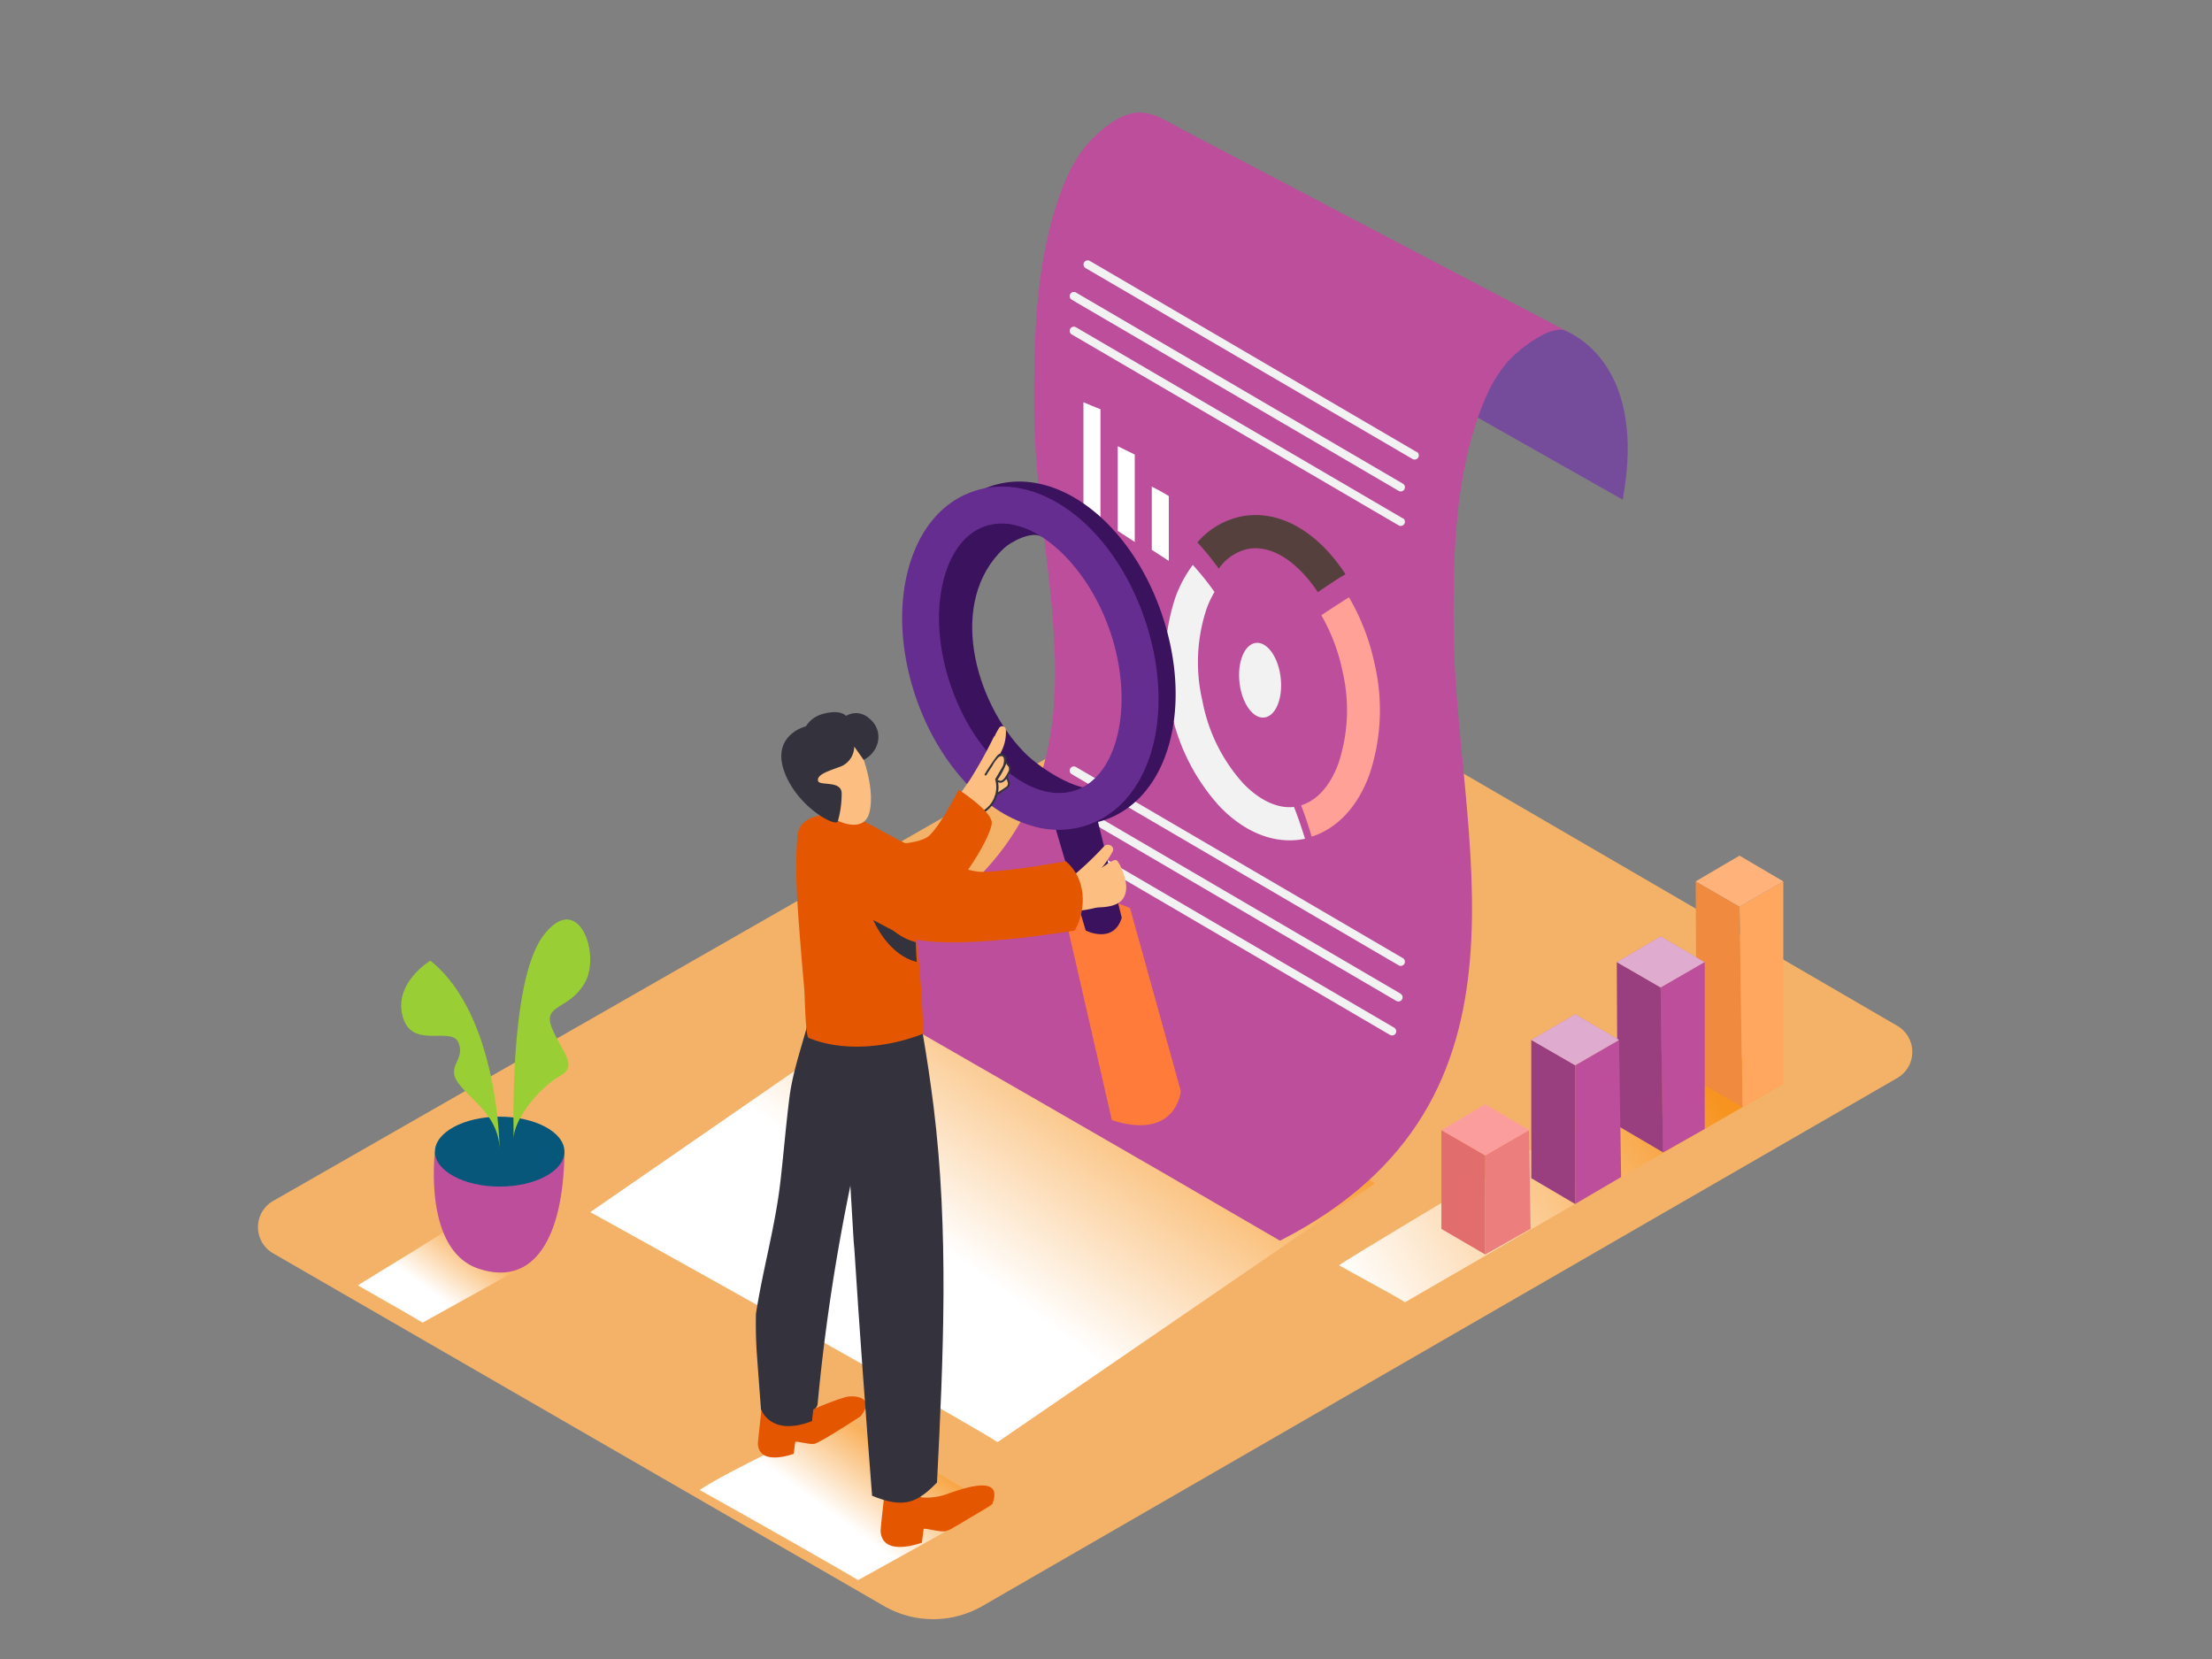 <svg xmlns="http://www.w3.org/2000/svg" xmlns:xlink="http://www.w3.org/1999/xlink" viewBox="0 0 400 300"><rect x="0" y="0" width="400" height="300" fill="#808080" stroke="none"/><defs><linearGradient id="linear-gradient" x1="309.64" y1="195.74" x2="244.95" y2="235.01" gradientUnits="userSpaceOnUse"><stop offset="0" stop-color="#f7931e"/><stop offset="1" stop-color="#fff"/></linearGradient><linearGradient id="linear-gradient-2" x1="163.19" y1="256.84" x2="150.73" y2="273.93" xlink:href="#linear-gradient"/><linearGradient id="linear-gradient-3" x1="208.74" y1="173.94" x2="170.87" y2="225.93" xlink:href="#linear-gradient"/><linearGradient id="linear-gradient-4" x1="87.75" y1="220.07" x2="77.93" y2="233.55" xlink:href="#linear-gradient"/></defs><title>101-110</title><g style="isolation:isolate"><g id="Layer_2" data-name="Layer 2"><path d="M343.07,185.49l-115.5-67.17a5.46,5.46,0,0,0-5.46,0L49.39,217.17a5.46,5.46,0,0,0,0,9.47l110.45,63.77a17.83,17.83,0,0,0,17.83,0l165.4-95.46A5.46,5.46,0,0,0,343.07,185.49Z" fill="#f4b269"/><path d="M309.83,188.05c-5.08,3.36-62.69,37.32-67.71,40.76,8.54,4.71,11,6,11.92,6.69l68.43-39.56Z" fill="url(#linear-gradient)" style="mix-blend-mode:multiply"/><path d="M152,255.76c-5.08,3.36-20.46,10.24-25.48,13.68,8.54,4.71,27.69,15.62,28.64,16.3l24.26-13.47Z" fill="url(#linear-gradient-2)" style="mix-blend-mode:multiply"/><path d="M182.5,167.12c-15.3,10.13-60.63,41.69-75.76,52.07,25.74,14.21,70.8,39.55,73.64,41.6L248.63,214Z" fill="url(#linear-gradient-3)" style="mix-blend-mode:multiply"/><polygon points="314.56 163.96 322.48 159.38 322.48 195.94 315.08 200.21 314.56 163.96" fill="#ffa75f"/><polygon points="314.56 163.96 306.63 159.38 306.81 195.45 315.08 200.21 314.56 163.96" fill="#ef8a3f"/><polygon points="306.63 159.38 314.56 154.73 322.48 159.38 314.56 163.96 306.63 159.38" fill="#ffb37b"/><polygon points="300.3 178.56 308.23 173.98 308.23 204.14 300.73 208.38 300.3 178.56" fill="#bc4e9c"/><polygon points="300.3 178.56 292.37 173.98 292.52 203.56 300.73 208.38 300.3 178.56" fill="#bc4e9c"/><polygon points="292.37 173.98 300.3 169.34 308.23 173.98 300.3 178.56 292.37 173.98" fill="#bc4e9c"/><polygon points="300.3 178.56 308.23 173.98 308.23 204.14 300.73 208.38 300.3 178.56" fill="#bc4e9c"/><polygon points="300.3 178.56 292.37 173.98 292.52 203.56 300.73 208.38 300.3 178.56" opacity="0.19"/><polygon points="292.37 173.98 300.3 169.34 308.23 173.98 300.3 178.56 292.37 173.98" fill="#fff" opacity="0.53"/><polygon points="284.84 192.63 292.77 188.05 293.15 212.85 284.84 217.72 284.84 192.63" fill="#bc4e9c"/><polygon points="284.84 192.63 276.91 188.05 276.91 213.05 284.84 217.72 284.84 192.63" fill="#bc4e9c"/><polygon points="284.84 192.63 276.91 188.05 276.91 213.05 284.84 217.72 284.84 192.63" opacity="0.19"/><polygon points="276.91 188.05 284.84 183.41 292.77 188.05 284.84 192.63 276.91 188.05" fill="#bc4e9c"/><polygon points="276.91 188.05 284.84 183.41 292.77 188.05 284.84 192.63 276.91 188.05" fill="#fff" opacity="0.53"/><polygon points="268.58 208.93 276.5 204.35 276.78 222.21 268.58 226.85 268.58 208.93" fill="#ed7e7e"/><polygon points="268.58 208.93 260.65 204.35 260.65 222.23 268.58 226.85 268.58 208.93" fill="#e26d6d"/><polygon points="260.65 204.35 268.58 199.71 276.5 204.35 268.58 208.93 260.65 204.35" fill="#fc9d9d"/><path d="M281.63,59.26s16.72,4.22,11.8,31.09L256.78,69.6S271.61,56.69,281.63,59.26Z" fill="#bc4e9c"/><path d="M281.63,59.26s16.72,4.22,11.8,31.09L256.78,69.6S271.61,56.69,281.63,59.26Z" fill="#06489e" opacity="0.39"/><path d="M231.47,224.36c-28.78-16.79-54-31.2-82.21-47.46,2.13-1,3.42-2.16,5.34-3.08,52.27-25.07,32.6-62,32.41-99.88-.06-12.1.19-24.76,3.9-36.5,1.36-4.28,3.18-8.82,6.51-12.24,1.87-1.92,4.56-4.16,7.45-4.74,3.22-.64,6.28,1.56,8.85,2.91l9,4.72,23.72,12.45,19.24,10.1,3.4,1.78,14.19,7.45c-2.7-1.42-8.56,3.38-10,4.87-3.33,3.42-5.15,8-6.51,12.24-3.72,11.74-4,24.39-3.9,36.5C263,150.88,281.09,199,231.47,224.36Z" fill="#bc4e9c"/><path d="M211.36,89.7v11.73l-3.08-2V88C209.33,88.52,210.36,89.08,211.36,89.7Z" fill="#fff"/><path d="M205.2,82.2V98l-3.08-2V80.69Z" fill="#fff"/><path d="M199,74V94.79l-3.08-2V72.74C197,73.19,198,73.62,199,74Z" fill="#fff"/><path d="M235.3,103.34c-2.68-2.75-5.56-4.2-8.27-4.2a7.31,7.31,0,0,0-1.52.16,8.73,8.73,0,0,0-5.12,3.53,50.41,50.41,0,0,0-3.86-4.75,14.21,14.21,0,0,1,7.74-4.65c5.21-1.1,10.65.93,15.32,5.72a30.07,30.07,0,0,1,3.71,4.69c-1.71,1-3.38,2.14-5,3.24A24.16,24.16,0,0,0,235.3,103.34Z" fill="#56403d"/><path d="M235.28,145.62c2.87-.86,5.24-3.5,6.73-7.51a30.65,30.65,0,0,0,.76-16.72,34.24,34.24,0,0,0-3.83-10.14c1.67-1.1,3.34-2.21,5-3.24a40.18,40.18,0,0,1,4.65,12.14,36.69,36.69,0,0,1-1,20.05c-2.14,5.75-5.8,9.63-10.4,11.09C236.63,149.38,236,147.48,235.28,145.62Z" fill="#ffa197"/><path d="M212.58,107.94a22.3,22.3,0,0,1,3.12-5.78,50.31,50.31,0,0,1,3.92,4.89,17.74,17.74,0,0,0-1.42,3,30.65,30.65,0,0,0-.76,16.72,30.65,30.65,0,0,0,7.47,15c2.95,3,6.15,4.48,9.08,4.15.75,1.88,1.39,3.81,2,5.75h0a13.47,13.47,0,0,1-2.79.29c-4.32,0-8.69-2.07-12.53-6a36.69,36.69,0,0,1-9-17.92A36.69,36.69,0,0,1,212.58,107.94Z" fill="#f2f2f2"/><ellipse cx="227.87" cy="122.99" rx="3.75" ry="6.79" transform="translate(-12.21 25.97) rotate(-6.35)" fill="#f2f2f2"/><path d="M253.68,87.46,194.57,52.9a.75.75,0,0,0-.76,1.3l59.11,34.56a.75.75,0,0,0,.76-1.3Z" fill="#f2f2f2"/><path d="M256.18,81.74,197.07,47.18a.75.75,0,0,0-.76,1.3L255.43,83a.75.75,0,0,0,.76-1.3Z" fill="#f2f2f2"/><path d="M253.68,93.74,194.57,59.18a.75.75,0,0,0-.76,1.3L252.92,95a.75.75,0,0,0,.76-1.3Z" fill="#f2f2f2"/><path d="M253.68,173.26,194.57,138.7a.75.75,0,0,0-.76,1.3l59.11,34.56a.75.75,0,0,0,.76-1.3Z" fill="#f2f2f2"/><path d="M253.26,179.68l-59.11-34.56a.75.75,0,0,0-.76,1.3L252.5,181a.75.75,0,0,0,.76-1.3Z" fill="#f2f2f2"/><path d="M252.12,185.84,193,151.28a.75.75,0,0,0-.76,1.3l59.11,34.56a.75.75,0,0,0,.76-1.3Z" fill="#f2f2f2"/><path d="M204.35,164.22l9.18,33.1s-.78,9-12.47,5.24l-8-34.92S194.89,159.89,204.35,164.22Z" fill="#ff7b39"/><path d="M190.54,148.65l5.79,19.62s5,2.55,6.52-2.3l-4.74-19.13Z" fill="#3b125e"/><path d="M181.52,144.09c-5.56-4.36-10.1-11.07-12.78-18.89s-3.21-15.9-1.49-22.75c1.85-7.37,6.06-12.52,11.84-14.5h0c11.6-4,25.23,6.16,31,23.08s1.25,33.28-10.36,37.26a16.37,16.37,0,0,1-9.24.36A23.73,23.73,0,0,1,181.52,144.09Zm-.26-49.84c-3.58,1.23-6.26,4.71-7.54,9.82-1.41,5.62-.94,12.36,1.33,19s6,12.23,10.58,15.8c4.14,3.25,8.39,4.36,12,3.13,7.8-2.67,10.64-15.86,6.21-28.79-3.44-10-10.44-17.52-17-19.11A9.78,9.78,0,0,0,181.26,94.25Z" fill="#3b125e"/><path d="M188.45,97.13c-1.73-1.27-5.65.82-6.89,2-10.29,9.63-5.34,27.65,3.57,36.83,3.34,3.44,11.21,8.15,14.11,6.18,0,0-12.87,8.7-22.06-.91S165.75,113,165.75,113l.57-9.81,3.37-6.56L173.11,93l8.44-.93Z" fill="#3b125e"/><path d="M178.4,145c-5.56-4.36-10.1-11.07-12.78-18.89s-3.21-15.9-1.49-22.75C166,96,170.19,90.84,176,88.86h0c11.6-4,25.23,6.16,31,23.08s1.25,33.28-10.36,37.26a16.37,16.37,0,0,1-9.24.36A23.73,23.73,0,0,1,178.4,145Zm-.26-49.84c-3.58,1.23-6.26,4.71-7.54,9.82-1.41,5.62-.94,12.36,1.33,19s6,12.23,10.58,15.8c4.14,3.25,8.39,4.36,12,3.13,7.8-2.67,10.64-15.86,6.21-28.79-3.44-10-10.44-17.52-17-19.11A9.78,9.78,0,0,0,178.14,95.16Z" fill="#662d91"/><path d="M173,147.26a10.18,10.18,0,0,1,.69-1.36.15.15,0,0,0,0,.07.18.18,0,0,0,.33.06l.5-.76a.88.88,0,0,0,0,.3.76.76,0,0,0,.84.6.75.75,0,0,0,.67-.95l.23-.27a.75.75,0,0,0,0,.23.66.66,0,0,0,1.09.27c.09-.07.17-.16.25-.24a.55.55,0,0,0,.44,0,17.07,17.07,0,0,0,1.91-.78.29.29,0,0,1-.1-.47,19.06,19.06,0,0,1,2.32-1.6l.1,0,0-.08a2.6,2.6,0,0,0-.12-1.87,2,2,0,0,0,.42-1.73.31.31,0,0,1-.17-.07,1.41,1.41,0,0,1-.29-.35,2,2,0,0,1-.32-.6.27.27,0,0,1,.1-.3c-.3-.4-.65-.78-1-1.13a7.62,7.62,0,0,0,1-4.28.66.66,0,0,0-1.22-.31,13.8,13.8,0,0,0-.8,1.47.55.55,0,0,0-.19.21,80.85,80.85,0,0,1-4.27,7.67c-.26.42-3.5,4.88-3.13,5C172.41,146.13,169.75,152.25,173,147.26Zm1.92-1.89s0,0,0,0a.17.17,0,0,0,.26,0l0,0a.67.67,0,0,0,.56.11.43.43,0,0,1-.85-.06Z" fill="#fcbf81"/><path d="M173.37,145.84a7.08,7.08,0,0,0,1.75-2,1.37,1.37,0,0,1,1.89-.53,8,8,0,0,0,.08-1.08c0-1.84,2.9-1.87,2.87,0a7,7,0,0,1-1.11,4.1,11.74,11.74,0,0,1-3.12,2.76,1.47,1.47,0,0,1-2.18-1.11l-.13-.1A1.44,1.44,0,0,1,173.37,145.84Z" fill="#fcbf81"/><path d="M178,146.93a5.81,5.81,0,0,0,2.43-3.4.16.16,0,0,0,.23.05l1.14-.77a2.68,2.68,0,0,0,.64-.53c.41-.53,0-1.14-.17-1.69a.18.18,0,0,0-.07-.08l.16-.27a2.45,2.45,0,0,0,.43-1.42c-.08-.5-.55-.83-.77-1.25a1.11,1.11,0,0,0-.67-1.22c-.61-.28-.95.19-1.28.63q-1.06,1.44-2,3c-.12.2.19.37.31.17.34-.55.69-1.09,1.05-1.62a6.75,6.75,0,0,1,1.15-1.61c1.28-.74,1,1,.82,1.48-.12.27-.28.52-.42.77l-1,1.7a.17.17,0,0,0,0,0,.16.16,0,0,0,0,.14,5,5,0,0,1-2.2,5.59C177.59,146.75,177.77,147.06,178,146.93Zm2.6-5.83a.16.16,0,0,0-.19,0l0-.12a13.62,13.62,0,0,0,1.56-2.92c.09.11.18.22.27.35a1.09,1.09,0,0,1,.07,1.2C182,140.18,181.34,141.55,180.56,141.1Zm-.12,2.18a5,5,0,0,0,0-1.84c.61.3,1.13-.1,1.52-.6a4,4,0,0,1,.25.71.74.74,0,0,1-.38.79C181.38,142.68,180.91,143,180.45,143.28Z" fill="#34323d"/><path d="M157.49,152.71s8.36.4,10.54-1.6,5.31-8.31,5.31-8.31,5.76,3.7,6,5.84-6,12.43-8.82,13.13" fill="#e55600"/><path d="M144.81,255.79s7.07-3.14,8.77-3.27,4.54.46,2.06,3.58c0,0-7.43,4.86-8.41,5s-3.36-.59-3.42-.34-.28,2.13-.28,2.13-6.21,2.37-6.49-1.79c0-.54.9-8.25.9-8.25" fill="#e55600"/><path d="M136.7,237.58c1.23-8,3.48-15.73,4.41-23.81.59-5.09,1-10.2,1.64-15.28s2.52-10,3.74-15a.55.55,0,0,0-.25-.62c.06-.18.11-.35.17-.53.63-.6,1.27-1.17,1.89-1.71l8.69,5.85s-.05,5.32-.32,13c-1,4.49-1.78,8.5-2.92,12.76a1.12,1.12,0,0,1,.27,1,360.85,360.85,0,0,0-6.17,40.64,1.18,1.18,0,0,1-.78,1l-.24,2.1c-7.56,2.92-9.22-2.16-9.22-2.16s-.34-4.33-.77-10.34C136.69,242.2,136.65,239.88,136.7,237.58Z" fill="#34323d"/><path d="M200.66,156.08c-.45.27-.93.57-1.49.95a20.07,20.07,0,0,0,2-3c.56-.94-.83-1.7-1.51-1a59,59,0,0,1-6.21,5.84,1,1,0,0,0-.25.29l-1.36,0c-.4,0-.79,0-1.16,0l-.32,0a.83.83,0,0,0-.76.23,2.63,2.63,0,0,0-.51.24.85.85,0,0,0-.14.12c-.44.05-.89.08-1.33.14a1,1,0,0,0-.73,1.39l-.19-.11c-1-.62-1.8,1-.8,1.65a13.41,13.41,0,0,0,7,2,.8.8,0,0,0,.79.1l.42-.16a20.33,20.33,0,0,0,6.16-1.28,5.57,5.57,0,0,1,1.64-.37h0C201.56,160.71,201.09,158.4,200.66,156.08Z" fill="#fcbf81"/><path d="M160.27,267.41l4.2,1.5a2.31,2.31,0,0,0,1.7,1.55.93.93,0,0,0,.59.33,11,11,0,0,0,5-.81c2-.63,9.86-3.63,7.68,2-1.43,1-3,1.87-4.5,2.77-.82.5-1.65,1-2.5,1.47a5,5,0,0,1-1.47.68c-1.13.17-3.87-.68-3.94-.39s-.32,2.45-.32,2.45-7.15,2.73-7.46-2.06C159.2,276.28,160.27,267.41,160.27,267.41Z" fill="#e55600"/><path d="M154.37,224.45c-.88-14.12-1.36-28.33-4.34-42.21-.13-3.61-2.47-1.3-2.31-2.73,1.27-11.62,18.19,2.21,18.19,2.21.69.56.77,4.12.91,4.93q1.15,6.69,2,13.43c2.8,22.68,1.77,45.25.62,68-3.59,3.67-5.95,4.77-11.74,2.4-1.16-14.89-2.26-29.79-3.21-44.69Z" fill="#34323d"/><path d="M163.41,154.25c-.16-.74-2.06-1.23-2.62-1.53-1.31-.71-.54-2-1.83-2.72a44.06,44.06,0,0,0-5.81-2.83h-.05c-3.21,0-8.59-.18-8.92,4.11-.5,6.61.08,13.18.59,19.76.21,2.64.44,5.26.67,7.84.08.94.21,8.57.77,8.8,6.37,2.64,14.52,1.71,20.76-.76A211.93,211.93,0,0,0,163.41,154.25Z" fill="#e55600"/><path d="M157.69,160.92a10.77,10.77,0,0,0,7.91,9.46c0,.44.13,3.12.18,3.56-5.09-1.22-8.84-7.61-9.37-13C156.34,160.1,157.61,160.11,157.69,160.92Z" fill="#34323d"/><path d="M154.59,133.81c.42.11,4,8.3,2.58,13.27s-9.84-.14-12-3.93S146.59,131.74,154.59,133.81Z" fill="#fcbf81"/><path d="M154.47,135a3.93,3.93,0,0,1-2.36,3.58c-2.37.87-4.33,1.46-4.2,2.56s4.28-.15,4.29,2.35a18.66,18.66,0,0,1-.68,5c-.26,1.23-7.36-2.53-9.69-8.95s3.52-8.11,3.8-8.16.81-1.79,3.68-2.41,3.68.49,3.68.49a3.48,3.48,0,0,1,4.19.45c2.65,2.1,2,5.94-1,7.5Z" fill="#34323d"/><path d="M157.68,149.28s14.61,8.37,19.87,8.38c3.8,0,11.32-1.23,15.19-1.92,3.62,3.07,3.86,8.44,1.61,12.54-6.38,1-25.27,3.76-31.2.82-7.18-3.56-15.06-8.32-15.06-8.32S141,153.79,157.68,149.28Z" fill="#e55600"/><path d="M199.17,157s2.19-1.8,2.75-1.43,1.9,3.42,1.72,5.23-1.11,3.34-5.6,3.29" fill="#fcbf81"/><path d="M83,221c-6,4-12.19,7.64-18.3,11.43,5.79,3.28,11.27,6.43,11.71,6.75l19.13-10.62Z" fill="url(#linear-gradient-4)" style="mix-blend-mode:multiply"/><path d="M78.65,208.25S76.44,226,86.49,229.4s15.42-5.49,15.58-21.15" fill="#bc4e9c"/><ellipse cx="90.36" cy="208.25" rx="11.71" ry="6.32" fill="#06577a"/><path d="M90.36,208.25s0-24.55-12.54-34.53c0,0-6.69,4-5,10.11s8.88,1.57,10.12,4.78-2.47,4.15.06,7.42S90.36,201.93,90.36,208.25Z" fill="#99ce34"/><path d="M92.9,206.17s-1-28.46,5.3-36.91,10.47,3.15,7.62,8.33-7.81,3.88-6,8.33,4.87,6.78,1.38,8.69S92.64,202.56,92.9,206.17Z" fill="#99ce34"/></g></g></svg>